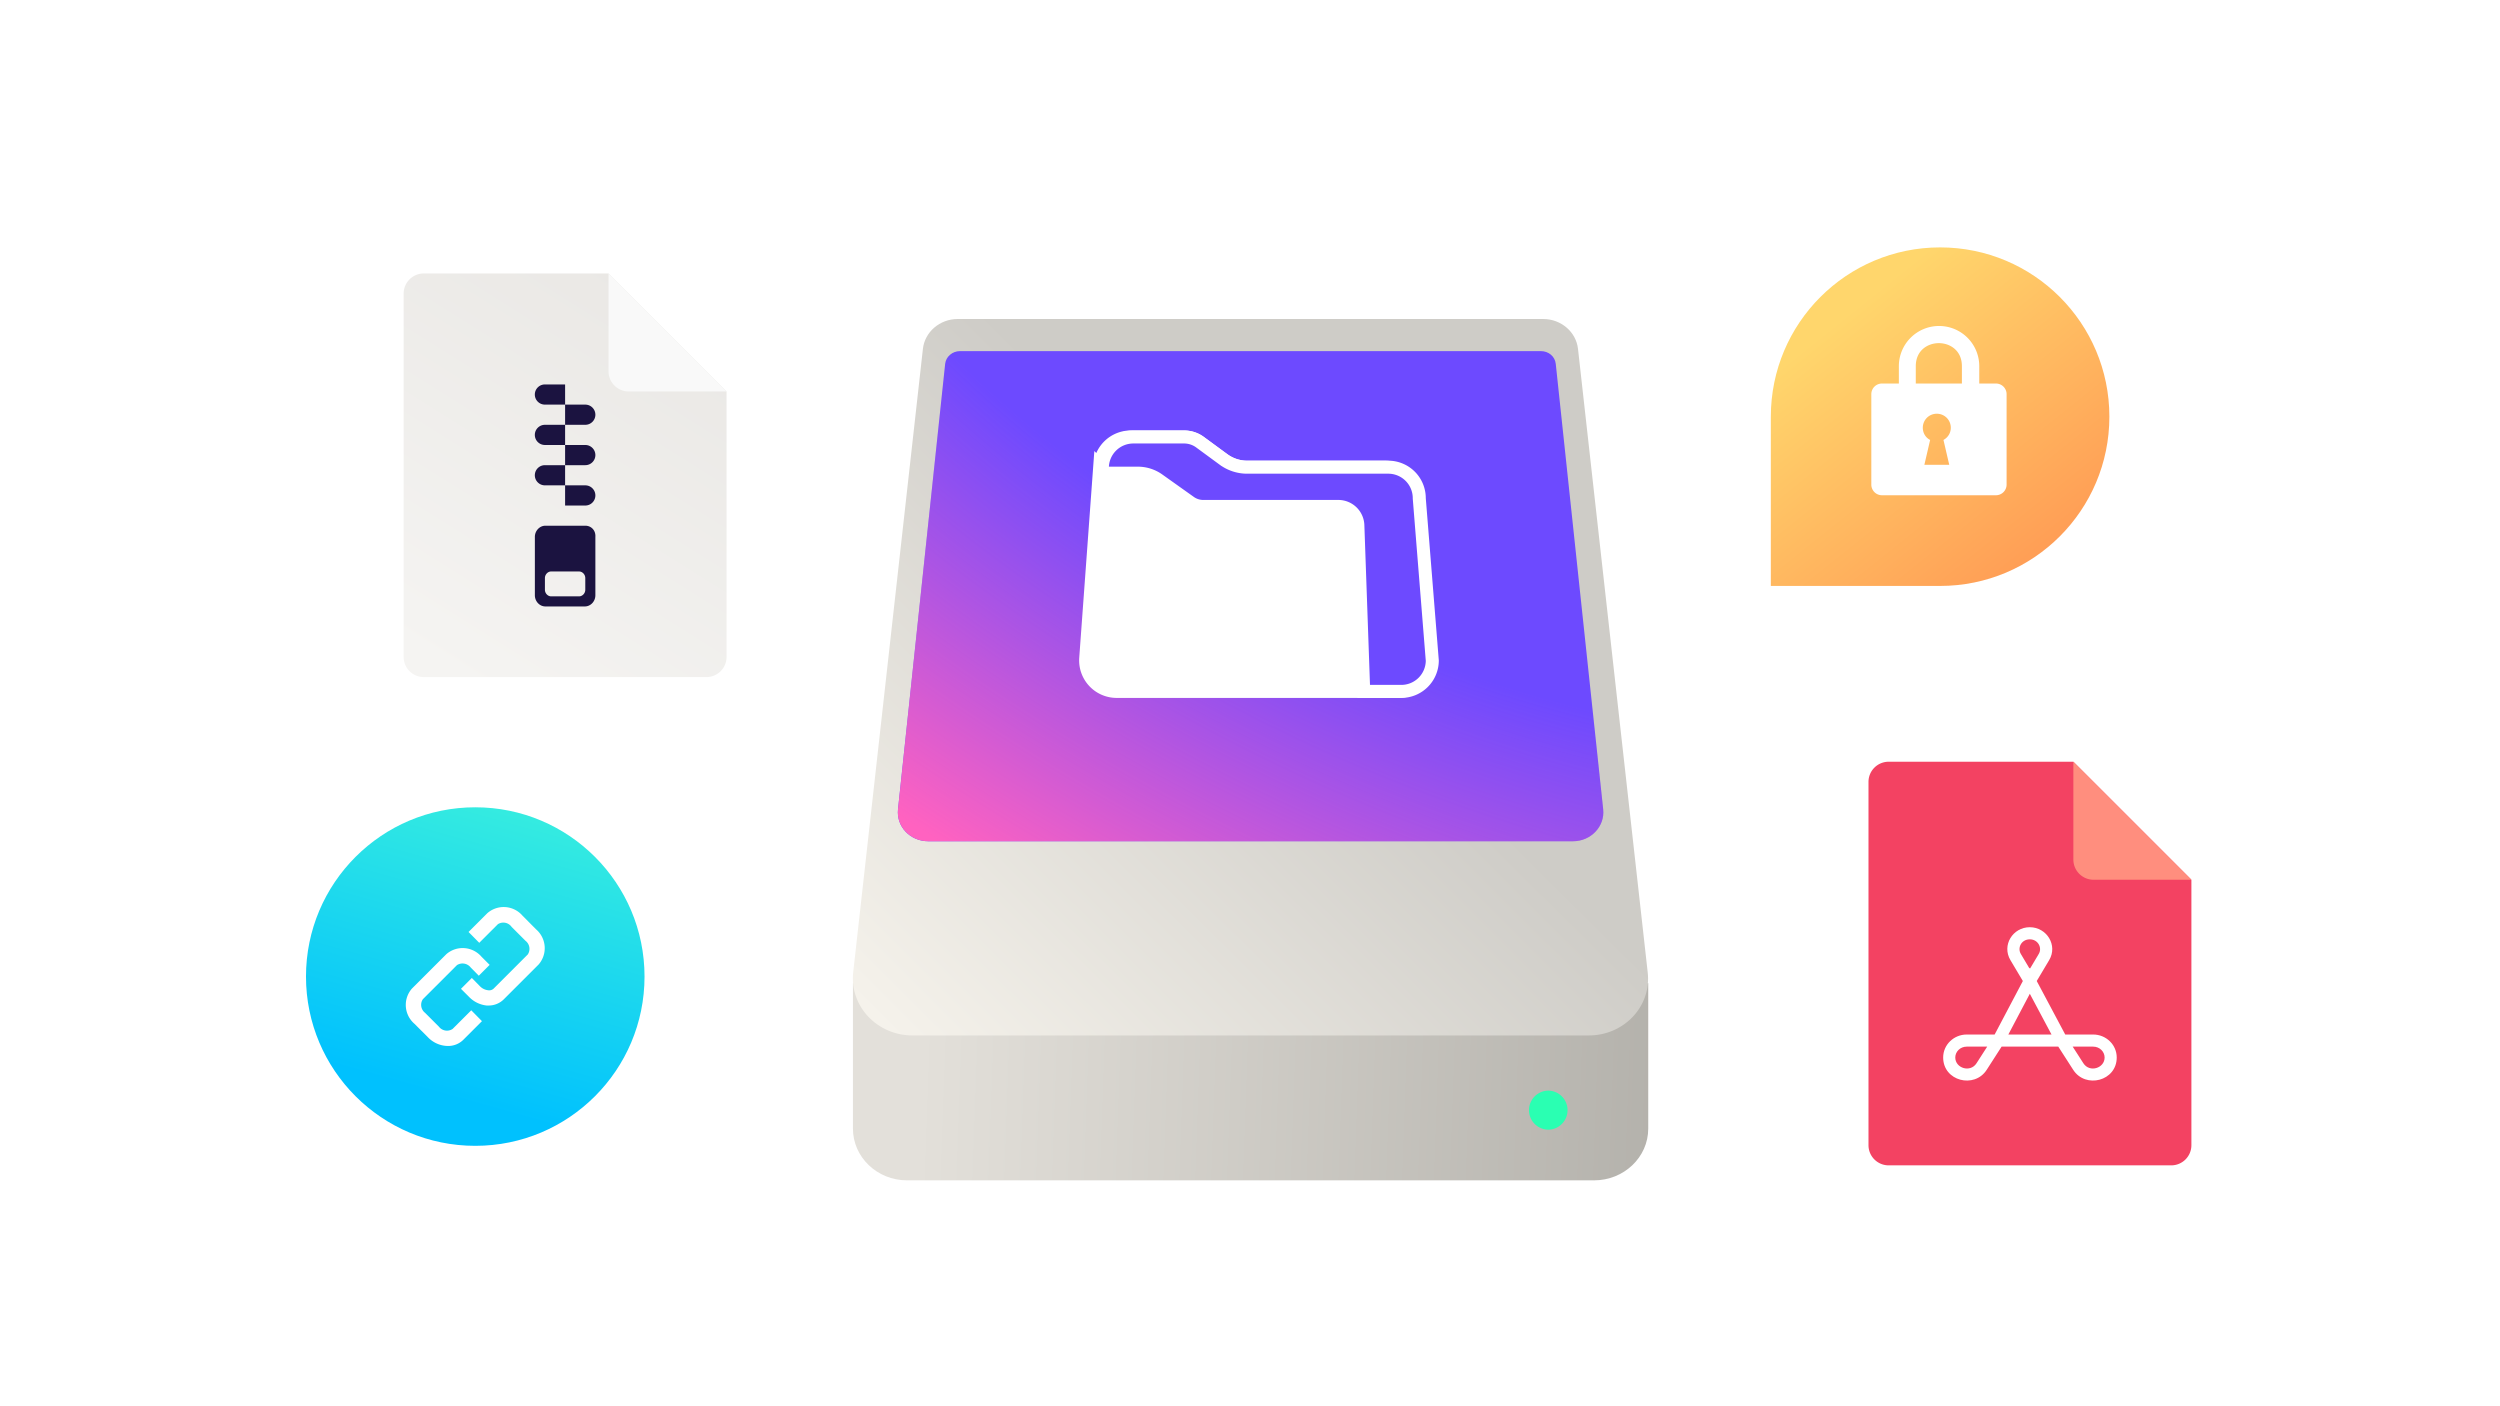 <svg xmlns="http://www.w3.org/2000/svg" width="384" height="216" fill="none" viewBox="0 0 384 216">
    <path
        fill="url(#paint0_linear_5741_18648)"
        d="M191.867 151.015h-60.855v22.344c0 4.359 3.704 7.941 8.304 7.941h105.549c4.559 0 8.304-3.543 8.304-7.941v-22.344h-61.302z"
    />
    <g filter="url(#filter0_i_5741_18648)">
        <path
            fill="url(#paint1_linear_5741_18648)"
            d="M253.087 150.353l-10.706-95.76c-.285-2.608-2.605-4.593-5.332-4.593h-89.96c-2.727 0-5.047 1.985-5.332 4.593l-10.706 95.76c-.569 5.177 3.664 9.693 9.119 9.693h103.799c5.454.039 9.728-4.477 9.118-9.693z"
        />
    </g>
    <path
        fill="url(#paint2_linear_5741_18648)"
        d="M246.249 124.311l-7.286-68.433c-.122-1.129-1.099-1.946-2.28-1.946h-89.226c-1.181 0-2.158.856-2.28 1.946l-7.245 68.433c-.285 2.647 1.872 4.905 4.64 4.905h99.037c2.768 0 4.925-2.297 4.64-4.905z"
    />
    <path
        fill="url(#paint3_radial_5741_18648)"
        d="M246.249 124.311l-7.286-68.433c-.122-1.129-1.099-1.946-2.28-1.946h-89.226c-1.181 0-2.158.856-2.28 1.946l-7.245 68.433c-.285 2.647 1.872 4.905 4.64 4.905h99.037c2.768 0 4.925-2.297 4.64-4.905z"
    />
    <path fill="#2AFFB2" d="M237.852 173.52a3.001 3.001 0 000-6 3 3 0 100 6z" />
    <g>
        <path
            fill="#F34262"
            fill-rule="evenodd"
            d="M318.47 117.001H290.1a3.1 3.1 0 00-3.1 3.1V175.9a3.1 3.1 0 003.1 3.1h43.399a3.1 3.1 0 003.1-3.1v-40.77l-18.129-18.129z"
            clip-rule="evenodd"
        />
        <path
            fill="#FF8E7E"
            fill-rule="evenodd"
            d="M318.47 117l18.13 18.129h-15.03a3.1 3.1 0 01-3.1-3.1V117z"
            clip-rule="evenodd"
        />
        <path
            fill="#fff"
            fill-rule="evenodd"
            d="M311.776 142.42c-2.612 0-4.337 2.768-2.973 5.059l1.907 3.206-4.333 8.217h-4.289c-1.969 0-3.618 1.554-3.618 3.532 0 3.616 4.799 4.839 6.692 1.882l2.284-3.554h8.708l2.284 3.554c1.893 2.958 6.691 1.734 6.691-1.882 0-1.978-1.649-3.532-3.618-3.532h-4.291l-4.377-8.219 1.905-3.201v-.001c1.369-2.285-.377-5.061-2.972-5.061zm.045 6.343l1.33-2.235.001-.002c.571-.951-.115-2.246-1.376-2.246-1.268 0-1.95 1.281-1.375 2.248l1.326 2.229.045-.085.049.091zm3.291 10.139l-3.332-6.258-3.3 6.258h6.632zm-14.782 3.532c0-.894.758-1.672 1.758-1.672h3.147l-1.64 2.551c-.959 1.499-3.265.754-3.265-.879zm18.035-1.672l1.638 2.55.001.001c.959 1.499 3.265.754 3.265-.879 0-.894-.758-1.672-1.758-1.672h-3.146z"
            clip-rule="evenodd"
        />
    </g>
    <g>
        <path
            fill="url(#paint4_linear_5741_18648)"
            fill-rule="evenodd"
            d="M93.47 42.001H65.1a3.1 3.1 0 00-3.1 3.1v55.8a3.1 3.1 0 003.1 3.1h43.4a3.1 3.1 0 003.1-3.1v-40.77L93.47 42z"
            clip-rule="evenodd"
        />
        <path
            fill="#F9F9F9"
            fill-rule="evenodd"
            d="M93.47 42l18.13 18.13H96.57a3.1 3.1 0 01-3.1-3.1V42z"
            clip-rule="evenodd"
        />
        <path
            fill="#1B1340"
            d="M86.8 71.45h-3.1a1.55 1.55 0 000 3.1h3.1v-3.1zM86.8 65.25h-3.1a1.55 1.55 0 000 3.1h3.1v-3.1zM86.8 59.05h-3.1a1.55 1.55 0 100 3.1h3.1v-3.1zM89.913 80.75h-6.148c-.878 0-1.61.78-1.61 1.716v8.968c0 .936.732 1.716 1.61 1.716h6.075c.878 0 1.61-.78 1.61-1.716v-8.968c.073-1.014-.659-1.716-1.537-1.716zm-.013 9.836c0 .546-.439 1.014-.951 1.014h-4.297c-.513 0-.952-.468-.952-1.014v-1.794c0-.546.44-1.013.952-1.013h4.297c.512 0 .951.468.951 1.013v1.794zM86.8 74.55h3.1a1.55 1.55 0 110 3.1h-3.1v-3.1zM86.8 68.35h3.1a1.55 1.55 0 110 3.1h-3.1v-3.1zM86.8 62.15h3.1a1.55 1.55 0 110 3.1h-3.1v-3.1z"
        />
    </g>
    <g>
        <path
            fill="url(#paint5_linear_5741_18648)"
            d="M47 150c0-14.359 11.64-26 26-26s26 11.641 26 26-11.64 26-26 26-26-11.641-26-26z"
        />
        <path
            fill="#fff"
            fill-rule="evenodd"
            d="M77.649 139.331a3.814 3.814 0 00-2.782.923l-.008.006-2.89 2.89 1.645 1.667 2.863-2.863a1.555 1.555 0 012.094.401l.014.019 2.14 2.141.014.01c.635.504.774 1.411.325 2.082l-5.256 5.257a.994.994 0 01-.824.239l-.015-.001a2.054 2.054 0 01-1.248-.616l-1.248-1.27-1.667 1.667 1.263 1.262a4.393 4.393 0 002.658 1.3l.016.002h.279a3.284 3.284 0 002.43-1.022l5.286-5.286.008-.008a3.815 3.815 0 00-.41-5.389l-2.08-2.096a3.814 3.814 0 00-2.607-1.315zm-6.303 6.302a3.814 3.814 0 00-2.782.923l-.007.007-5.297 5.296-.007.008a3.815 3.815 0 00.41 5.389l2.085 2.085a4.304 4.304 0 003.04 1.32 3.304 3.304 0 002.356-.927l2.885-2.885-1.644-1.668-2.866 2.865a1.555 1.555 0 01-2.082-.325l-.01-.013-2.136-2.137-.013-.01a1.555 1.555 0 01-.326-2.082l5.24-5.24a1.59 1.59 0 012.087.343l.008.011 1.256 1.277 1.667-1.667-1.256-1.255a3.814 3.814 0 00-2.608-1.315z"
            clip-rule="evenodd"
        />
    </g>
    <g>
        <path
            fill="url(#paint6_linear_5741_18648)"
            d="M324 64c0-14.36-11.641-26-26-26s-26 11.64-26 26v26h26c14.359 0 26-11.64 26-26z"
        />
        <path
            fill="#fff"
            fill-rule="evenodd"
            d="M291.665 56.247v2.662h-2.594c-.887 0-1.637.716-1.637 1.638v13.886c0 .888.716 1.638 1.637 1.638h17.504c.887 0 1.638-.716 1.638-1.638V60.546c0-.887-.717-1.637-1.638-1.637h-2.559v-2.662a6.174 6.174 0 00-6.175-6.176 6.174 6.174 0 00-6.176 6.176zm2.6 0v2.662h7.083v-2.662c0-2.457-1.876-3.541-3.541-3.541-1.666 0-3.542 1.084-3.542 3.541zm3.227 7.302a2.14 2.14 0 00-2.149 2.15c0 .819.443 1.535 1.126 1.876l-.887 3.822h3.821l-.887-3.822c.682-.375 1.126-1.058 1.126-1.876a2.14 2.14 0 00-2.15-2.15z"
            clip-rule="evenodd"
        />
    </g>
    <g>
        <path
            fill="#fff"
            stroke="#fff"
            stroke-width="2"
            d="M166.769 101.093l2.159-29.56a4.76 4.76 0 014.747-4.413h8.208c.877 0 1.731.28 2.438.8l3.615 2.653a6.12 6.12 0 003.622 1.187h21.137a4.76 4.76 0 014.744 4.37l2.052 24.92a4.76 4.76 0 01-4.744 5.15h-43.231a4.76 4.76 0 01-4.747-5.107z"
        />
        <path
            fill="#6D4AFF"
            stroke="#fff"
            stroke-width="2"
            d="M218 76.52v.04l.004.04L220 101.478a4.76 4.76 0 01-4.76 4.722h-5.775l-.898-25.514a3 3 0 00-2.998-2.894h-20.73a3.481 3.481 0 01-2.037-.644l-.579.815.579-.815-4.856-3.454s0 0 0 0a5.48 5.48 0 00-3.176-1.014h-5.45v-.8a4.76 4.76 0 014.76-4.76h7.803c.877 0 1.731.28 2.438.799 0 0 0 0 0 0l3.615 2.654h0a6.12 6.12 0 003.622 1.187H213.24a4.76 4.76 0 014.76 4.76z"
        />
    </g>
    <defs>
        <linearGradient
            id="paint0_linear_5741_18648"
            x1="99.5"
            x2="287.761"
            y1="166"
            y2="172.711"
            gradientUnits="userSpaceOnUse"
        >
            <stop offset=".222" stop-color="#E3E0DA" />
            <stop offset="1" stop-color="#A6A49E" />
        </linearGradient>
        <linearGradient
            id="paint1_linear_5741_18648"
            x1="234"
            x2="126.291"
            y1="41"
            y2="149.318"
            gradientUnits="userSpaceOnUse"
        >
            <stop offset=".417" stop-color="#CECCC7" />
            <stop offset="1" stop-color="#F5F2EB" />
        </linearGradient>
        <linearGradient
            id="paint2_linear_5741_18648"
            x1="192.168"
            x2="198.095"
            y1="15.827"
            y2="115.189"
            gradientUnits="userSpaceOnUse"
        >
            <stop offset=".989" stop-color="#6D4AFF" />
        </linearGradient>
        <linearGradient
            id="paint4_linear_5741_18648"
            x1="105"
            x2="69.5"
            y1="47.5"
            y2="104"
            gradientUnits="userSpaceOnUse"
        >
            <stop stop-color="#EAE8E5" />
            <stop offset="1" stop-color="#F5F4F2" />
        </linearGradient>
        <linearGradient
            id="paint5_linear_5741_18648"
            x1="95"
            x2="77.5"
            y1="108.5"
            y2="171"
            gradientUnits="userSpaceOnUse"
        >
            <stop stop-color="#4CFED3" />
            <stop offset="1" stop-color="#00C1FE" />
        </linearGradient>
        <linearGradient
            id="paint6_linear_5741_18648"
            x1="281.5"
            x2="319.5"
            y1="50"
            y2="97.5"
            gradientUnits="userSpaceOnUse"
        >
            <stop stop-color="#FFD66C" />
            <stop offset="1" stop-color="#FF8E4F" />
        </linearGradient>
        <radialGradient
            id="paint3_radial_5741_18648"
            cx="0"
            cy="0"
            r="1"
            gradientTransform="matrix(-68.693 117.827 -202.015 -117.774 226.84 20.93)"
            gradientUnits="userSpaceOnUse"
        >
            <stop offset=".556" stop-color="#FF62C0" stop-opacity="0" />
            <stop offset=".994" stop-color="#FF62C0" />
        </radialGradient>
        <filter
            id="filter0_i_5741_18648"
            width="122.146"
            height="110.046"
            x="131"
            y="50"
            color-interpolation-filters="sRGB"
            filterUnits="userSpaceOnUse"
        >
            <feFlood flood-opacity="0" result="BackgroundImageFix" />
            <feBlend in="SourceGraphic" in2="BackgroundImageFix" result="shape" />
            <feColorMatrix in="SourceAlpha" result="hardAlpha" values="0 0 0 0 0 0 0 0 0 0 0 0 0 0 0 0 0 0 127 0" />
            <feOffset dy="-1" />
            <feComposite in2="hardAlpha" k2="-1" k3="1" operator="arithmetic" />
            <feColorMatrix values="0 0 0 0 1 0 0 0 0 1 0 0 0 0 1 0 0 0 0.57 0" />
            <feBlend in2="shape" result="effect1_innerShadow_5741_18648" />
        </filter>
    </defs>
</svg>
